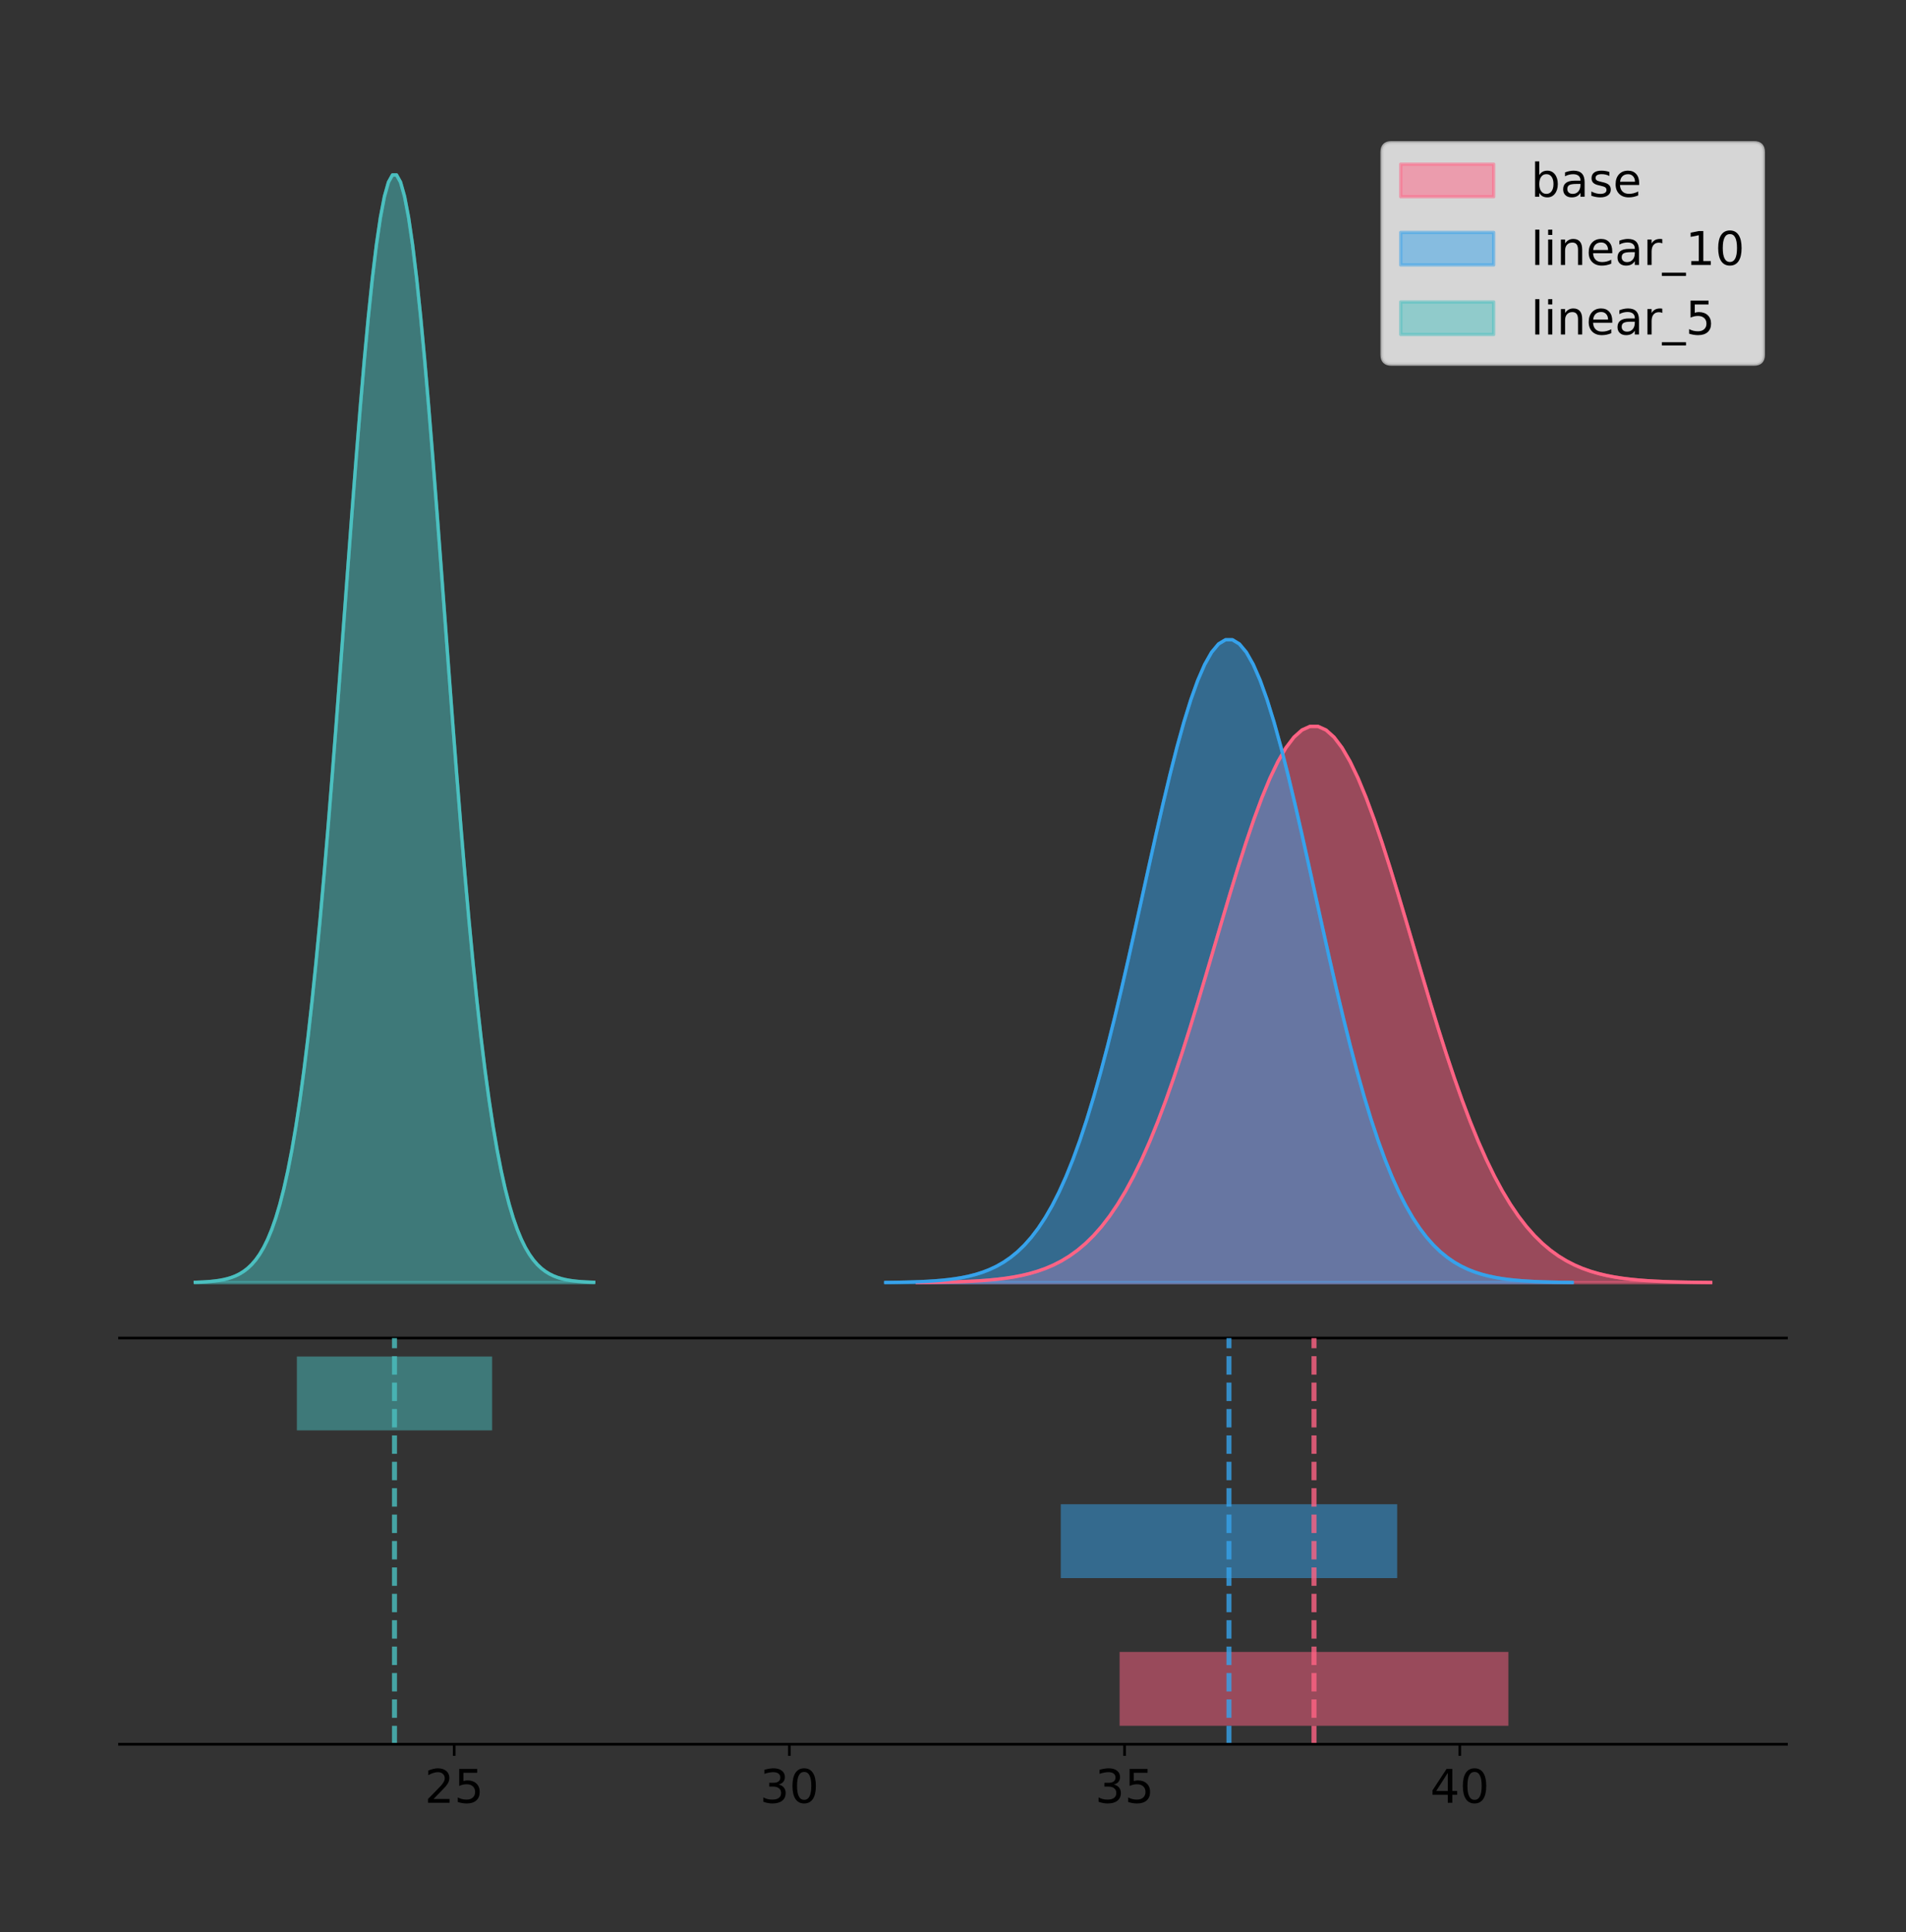 <?xml version="1.0" encoding="utf-8" standalone="no"?>
<!DOCTYPE svg PUBLIC "-//W3C//DTD SVG 1.1//EN"
  "http://www.w3.org/Graphics/SVG/1.1/DTD/svg11.dtd">
<!-- Created with matplotlib (https://matplotlib.org/) -->
<svg height="581.789pt" version="1.1" viewBox="0 0 574.2 581.789" width="574.2pt" xmlns="http://www.w3.org/2000/svg" xmlns:xlink="http://www.w3.org/1999/xlink">
 <rect x="0" y="0" width="574.2" height="581.789" fill="#333333" stroke="none"/>
 <defs>
  <style type="text/css">
*{stroke-linecap:butt;stroke-linejoin:round;}
  </style>
 </defs>
 <g id="figure_1">
  <g id="patch_1">
   <path d="M 0 581.789 
L 574.2 581.789 
L 574.2 0 
L 0 0 
z
" style="fill:none;"/>
  </g>
  <g id="axes_1">
   <g id="patch_2">
    <path d="M 36 402.93 
L 538.2 402.93 
L 538.2 36 
L 36 36 
z
" style="fill:none;"/>
   </g>
   <g id="PolyCollection_1">
    <defs>
     <path d="M 276.341 -195.538 
L 276.341 -195.594 
L 278.756 -195.615 
L 281.17 -195.644 
L 283.585 -195.682 
L 285.999 -195.732 
L 288.414 -195.799 
L 290.828 -195.886 
L 293.242 -195.999 
L 295.657 -196.144 
L 298.071 -196.33 
L 300.486 -196.566 
L 302.9 -196.864 
L 305.315 -197.238 
L 307.729 -197.702 
L 310.144 -198.276 
L 312.558 -198.979 
L 314.973 -199.834 
L 317.387 -200.868 
L 319.801 -202.106 
L 322.216 -203.58 
L 324.63 -205.32 
L 327.045 -207.36 
L 329.459 -209.731 
L 331.874 -212.468 
L 334.288 -215.6 
L 336.703 -219.158 
L 339.117 -223.166 
L 341.532 -227.643 
L 343.946 -232.603 
L 346.361 -238.05 
L 348.775 -243.981 
L 351.189 -250.38 
L 353.604 -257.22 
L 356.018 -264.462 
L 358.433 -272.053 
L 360.847 -279.927 
L 363.262 -288.005 
L 365.676 -296.198 
L 368.091 -304.403 
L 370.505 -312.51 
L 372.92 -320.403 
L 375.334 -327.961 
L 377.749 -335.063 
L 380.163 -341.588 
L 382.577 -347.424 
L 384.992 -352.465 
L 387.406 -356.618 
L 389.821 -359.805 
L 392.235 -361.964 
L 394.65 -363.054 
L 397.064 -363.054 
L 399.479 -361.964 
L 401.893 -359.805 
L 404.308 -356.618 
L 406.722 -352.465 
L 409.137 -347.424 
L 411.551 -341.588 
L 413.965 -335.063 
L 416.38 -327.961 
L 418.794 -320.403 
L 421.209 -312.51 
L 423.623 -304.403 
L 426.038 -296.198 
L 428.452 -288.005 
L 430.867 -279.927 
L 433.281 -272.053 
L 435.696 -264.462 
L 438.11 -257.22 
L 440.524 -250.38 
L 442.939 -243.981 
L 445.353 -238.05 
L 447.768 -232.603 
L 450.182 -227.643 
L 452.597 -223.166 
L 455.011 -219.158 
L 457.426 -215.6 
L 459.84 -212.468 
L 462.255 -209.731 
L 464.669 -207.36 
L 467.084 -205.32 
L 469.498 -203.58 
L 471.912 -202.106 
L 474.327 -200.868 
L 476.741 -199.834 
L 479.156 -198.979 
L 481.57 -198.276 
L 483.985 -197.702 
L 486.399 -197.238 
L 488.814 -196.864 
L 491.228 -196.566 
L 493.643 -196.33 
L 496.057 -196.144 
L 498.472 -195.999 
L 500.886 -195.886 
L 503.3 -195.799 
L 505.715 -195.732 
L 508.129 -195.682 
L 510.544 -195.644 
L 512.958 -195.615 
L 515.373 -195.594 
L 515.373 -195.538 
L 515.373 -195.538 
L 512.958 -195.538 
L 510.544 -195.538 
L 508.129 -195.538 
L 505.715 -195.538 
L 503.3 -195.538 
L 500.886 -195.538 
L 498.472 -195.538 
L 496.057 -195.538 
L 493.643 -195.538 
L 491.228 -195.538 
L 488.814 -195.538 
L 486.399 -195.538 
L 483.985 -195.538 
L 481.57 -195.538 
L 479.156 -195.538 
L 476.741 -195.538 
L 474.327 -195.538 
L 471.912 -195.538 
L 469.498 -195.538 
L 467.084 -195.538 
L 464.669 -195.538 
L 462.255 -195.538 
L 459.84 -195.538 
L 457.426 -195.538 
L 455.011 -195.538 
L 452.597 -195.538 
L 450.182 -195.538 
L 447.768 -195.538 
L 445.353 -195.538 
L 442.939 -195.538 
L 440.524 -195.538 
L 438.11 -195.538 
L 435.696 -195.538 
L 433.281 -195.538 
L 430.867 -195.538 
L 428.452 -195.538 
L 426.038 -195.538 
L 423.623 -195.538 
L 421.209 -195.538 
L 418.794 -195.538 
L 416.38 -195.538 
L 413.965 -195.538 
L 411.551 -195.538 
L 409.137 -195.538 
L 406.722 -195.538 
L 404.308 -195.538 
L 401.893 -195.538 
L 399.479 -195.538 
L 397.064 -195.538 
L 394.65 -195.538 
L 392.235 -195.538 
L 389.821 -195.538 
L 387.406 -195.538 
L 384.992 -195.538 
L 382.577 -195.538 
L 380.163 -195.538 
L 377.749 -195.538 
L 375.334 -195.538 
L 372.92 -195.538 
L 370.505 -195.538 
L 368.091 -195.538 
L 365.676 -195.538 
L 363.262 -195.538 
L 360.847 -195.538 
L 358.433 -195.538 
L 356.018 -195.538 
L 353.604 -195.538 
L 351.189 -195.538 
L 348.775 -195.538 
L 346.361 -195.538 
L 343.946 -195.538 
L 341.532 -195.538 
L 339.117 -195.538 
L 336.703 -195.538 
L 334.288 -195.538 
L 331.874 -195.538 
L 329.459 -195.538 
L 327.045 -195.538 
L 324.63 -195.538 
L 322.216 -195.538 
L 319.801 -195.538 
L 317.387 -195.538 
L 314.973 -195.538 
L 312.558 -195.538 
L 310.144 -195.538 
L 307.729 -195.538 
L 305.315 -195.538 
L 302.9 -195.538 
L 300.486 -195.538 
L 298.071 -195.538 
L 295.657 -195.538 
L 293.242 -195.538 
L 290.828 -195.538 
L 288.414 -195.538 
L 285.999 -195.538 
L 283.585 -195.538 
L 281.17 -195.538 
L 278.756 -195.538 
L 276.341 -195.538 
z
" id="m54c2148aa8" style="stroke:#ff6384;stroke-opacity:0.5;"/>
    </defs>
    <g clip-path="url(#p3c0459c379)">
     <use style="fill:#ff6384;fill-opacity:0.5;stroke:#ff6384;stroke-opacity:0.5;" x="0" xlink:href="#m54c2148aa8" y="581.789"/>
    </g>
   </g>
   <g id="PolyCollection_2">
    <defs>
     <path d="M 266.824 -195.538 
L 266.824 -195.603 
L 268.913 -195.628 
L 271.003 -195.66 
L 273.092 -195.704 
L 275.181 -195.763 
L 277.27 -195.84 
L 279.359 -195.94 
L 281.448 -196.07 
L 283.537 -196.238 
L 285.627 -196.453 
L 287.716 -196.726 
L 289.805 -197.071 
L 291.894 -197.503 
L 293.983 -198.039 
L 296.072 -198.702 
L 298.161 -199.515 
L 300.25 -200.503 
L 302.34 -201.698 
L 304.429 -203.129 
L 306.518 -204.832 
L 308.607 -206.843 
L 310.696 -209.2 
L 312.785 -211.941 
L 314.874 -215.104 
L 316.964 -218.725 
L 319.053 -222.836 
L 321.142 -227.468 
L 323.231 -232.642 
L 325.32 -238.374 
L 327.409 -244.67 
L 329.498 -251.525 
L 331.588 -258.92 
L 333.677 -266.826 
L 335.766 -275.195 
L 337.855 -283.968 
L 339.944 -293.068 
L 342.033 -302.405 
L 344.122 -311.873 
L 346.211 -321.355 
L 348.301 -330.725 
L 350.39 -339.847 
L 352.479 -348.582 
L 354.568 -356.79 
L 356.657 -364.332 
L 358.746 -371.076 
L 360.835 -376.902 
L 362.925 -381.702 
L 365.014 -385.385 
L 367.103 -387.88 
L 369.192 -389.14 
L 371.281 -389.14 
L 373.37 -387.88 
L 375.459 -385.385 
L 377.548 -381.702 
L 379.638 -376.902 
L 381.727 -371.076 
L 383.816 -364.332 
L 385.905 -356.79 
L 387.994 -348.582 
L 390.083 -339.847 
L 392.172 -330.725 
L 394.262 -321.355 
L 396.351 -311.873 
L 398.44 -302.405 
L 400.529 -293.068 
L 402.618 -283.968 
L 404.707 -275.195 
L 406.796 -266.826 
L 408.886 -258.92 
L 410.975 -251.525 
L 413.064 -244.67 
L 415.153 -238.374 
L 417.242 -232.642 
L 419.331 -227.468 
L 421.42 -222.836 
L 423.509 -218.725 
L 425.599 -215.104 
L 427.688 -211.941 
L 429.777 -209.2 
L 431.866 -206.843 
L 433.955 -204.832 
L 436.044 -203.129 
L 438.133 -201.698 
L 440.223 -200.503 
L 442.312 -199.515 
L 444.401 -198.702 
L 446.49 -198.039 
L 448.579 -197.503 
L 450.668 -197.071 
L 452.757 -196.726 
L 454.847 -196.453 
L 456.936 -196.238 
L 459.025 -196.07 
L 461.114 -195.94 
L 463.203 -195.84 
L 465.292 -195.763 
L 467.381 -195.704 
L 469.47 -195.66 
L 471.56 -195.628 
L 473.649 -195.603 
L 473.649 -195.538 
L 473.649 -195.538 
L 471.56 -195.538 
L 469.47 -195.538 
L 467.381 -195.538 
L 465.292 -195.538 
L 463.203 -195.538 
L 461.114 -195.538 
L 459.025 -195.538 
L 456.936 -195.538 
L 454.847 -195.538 
L 452.757 -195.538 
L 450.668 -195.538 
L 448.579 -195.538 
L 446.49 -195.538 
L 444.401 -195.538 
L 442.312 -195.538 
L 440.223 -195.538 
L 438.133 -195.538 
L 436.044 -195.538 
L 433.955 -195.538 
L 431.866 -195.538 
L 429.777 -195.538 
L 427.688 -195.538 
L 425.599 -195.538 
L 423.509 -195.538 
L 421.42 -195.538 
L 419.331 -195.538 
L 417.242 -195.538 
L 415.153 -195.538 
L 413.064 -195.538 
L 410.975 -195.538 
L 408.886 -195.538 
L 406.796 -195.538 
L 404.707 -195.538 
L 402.618 -195.538 
L 400.529 -195.538 
L 398.44 -195.538 
L 396.351 -195.538 
L 394.262 -195.538 
L 392.172 -195.538 
L 390.083 -195.538 
L 387.994 -195.538 
L 385.905 -195.538 
L 383.816 -195.538 
L 381.727 -195.538 
L 379.638 -195.538 
L 377.548 -195.538 
L 375.459 -195.538 
L 373.37 -195.538 
L 371.281 -195.538 
L 369.192 -195.538 
L 367.103 -195.538 
L 365.014 -195.538 
L 362.925 -195.538 
L 360.835 -195.538 
L 358.746 -195.538 
L 356.657 -195.538 
L 354.568 -195.538 
L 352.479 -195.538 
L 350.39 -195.538 
L 348.301 -195.538 
L 346.211 -195.538 
L 344.122 -195.538 
L 342.033 -195.538 
L 339.944 -195.538 
L 337.855 -195.538 
L 335.766 -195.538 
L 333.677 -195.538 
L 331.588 -195.538 
L 329.498 -195.538 
L 327.409 -195.538 
L 325.32 -195.538 
L 323.231 -195.538 
L 321.142 -195.538 
L 319.053 -195.538 
L 316.964 -195.538 
L 314.874 -195.538 
L 312.785 -195.538 
L 310.696 -195.538 
L 308.607 -195.538 
L 306.518 -195.538 
L 304.429 -195.538 
L 302.34 -195.538 
L 300.25 -195.538 
L 298.161 -195.538 
L 296.072 -195.538 
L 293.983 -195.538 
L 291.894 -195.538 
L 289.805 -195.538 
L 287.716 -195.538 
L 285.627 -195.538 
L 283.537 -195.538 
L 281.448 -195.538 
L 279.359 -195.538 
L 277.27 -195.538 
L 275.181 -195.538 
L 273.092 -195.538 
L 271.003 -195.538 
L 268.913 -195.538 
L 266.824 -195.538 
z
" id="mbc440173c8" style="stroke:#36a2eb;stroke-opacity:0.5;"/>
    </defs>
    <g clip-path="url(#p3c0459c379)">
     <use style="fill:#36a2eb;fill-opacity:0.5;stroke:#36a2eb;stroke-opacity:0.5;" x="0" xlink:href="#mbc440173c8" y="581.789"/>
    </g>
   </g>
   <g id="PolyCollection_3">
    <defs>
     <path d="M 58.827 -195.538 
L 58.827 -195.65 
L 60.04 -195.692 
L 61.252 -195.749 
L 62.465 -195.825 
L 63.677 -195.925 
L 64.89 -196.058 
L 66.102 -196.23 
L 67.315 -196.455 
L 68.527 -196.744 
L 69.74 -197.115 
L 70.952 -197.585 
L 72.165 -198.179 
L 73.377 -198.923 
L 74.59 -199.848 
L 75.802 -200.99 
L 77.015 -202.39 
L 78.227 -204.093 
L 79.44 -206.151 
L 80.653 -208.617 
L 81.865 -211.552 
L 83.078 -215.017 
L 84.29 -219.078 
L 85.503 -223.801 
L 86.715 -229.25 
L 87.928 -235.488 
L 89.14 -242.572 
L 90.353 -250.552 
L 91.565 -259.468 
L 92.778 -269.344 
L 93.99 -280.192 
L 95.203 -292.002 
L 96.415 -304.744 
L 97.628 -318.365 
L 98.84 -332.786 
L 100.053 -347.901 
L 101.265 -363.58 
L 102.478 -379.667 
L 103.69 -395.98 
L 104.903 -412.318 
L 106.115 -428.462 
L 107.328 -444.18 
L 108.54 -459.23 
L 109.753 -473.372 
L 110.965 -486.366 
L 112.178 -497.987 
L 113.39 -508.025 
L 114.603 -516.294 
L 115.815 -522.64 
L 117.028 -526.94 
L 118.24 -529.111 
L 119.453 -529.111 
L 120.665 -526.94 
L 121.878 -522.64 
L 123.09 -516.294 
L 124.303 -508.025 
L 125.515 -497.987 
L 126.728 -486.366 
L 127.941 -473.372 
L 129.153 -459.23 
L 130.366 -444.18 
L 131.578 -428.462 
L 132.791 -412.318 
L 134.003 -395.98 
L 135.216 -379.667 
L 136.428 -363.58 
L 137.641 -347.901 
L 138.853 -332.786 
L 140.066 -318.365 
L 141.278 -304.744 
L 142.491 -292.002 
L 143.703 -280.192 
L 144.916 -269.344 
L 146.128 -259.468 
L 147.341 -250.552 
L 148.553 -242.572 
L 149.766 -235.488 
L 150.978 -229.25 
L 152.191 -223.801 
L 153.403 -219.078 
L 154.616 -215.017 
L 155.828 -211.552 
L 157.041 -208.617 
L 158.253 -206.151 
L 159.466 -204.093 
L 160.678 -202.39 
L 161.891 -200.99 
L 163.103 -199.848 
L 164.316 -198.923 
L 165.528 -198.179 
L 166.741 -197.585 
L 167.953 -197.115 
L 169.166 -196.744 
L 170.378 -196.455 
L 171.591 -196.23 
L 172.804 -196.058 
L 174.016 -195.925 
L 175.229 -195.825 
L 176.441 -195.749 
L 177.654 -195.692 
L 178.866 -195.65 
L 178.866 -195.538 
L 178.866 -195.538 
L 177.654 -195.538 
L 176.441 -195.538 
L 175.229 -195.538 
L 174.016 -195.538 
L 172.804 -195.538 
L 171.591 -195.538 
L 170.378 -195.538 
L 169.166 -195.538 
L 167.953 -195.538 
L 166.741 -195.538 
L 165.528 -195.538 
L 164.316 -195.538 
L 163.103 -195.538 
L 161.891 -195.538 
L 160.678 -195.538 
L 159.466 -195.538 
L 158.253 -195.538 
L 157.041 -195.538 
L 155.828 -195.538 
L 154.616 -195.538 
L 153.403 -195.538 
L 152.191 -195.538 
L 150.978 -195.538 
L 149.766 -195.538 
L 148.553 -195.538 
L 147.341 -195.538 
L 146.128 -195.538 
L 144.916 -195.538 
L 143.703 -195.538 
L 142.491 -195.538 
L 141.278 -195.538 
L 140.066 -195.538 
L 138.853 -195.538 
L 137.641 -195.538 
L 136.428 -195.538 
L 135.216 -195.538 
L 134.003 -195.538 
L 132.791 -195.538 
L 131.578 -195.538 
L 130.366 -195.538 
L 129.153 -195.538 
L 127.941 -195.538 
L 126.728 -195.538 
L 125.515 -195.538 
L 124.303 -195.538 
L 123.09 -195.538 
L 121.878 -195.538 
L 120.665 -195.538 
L 119.453 -195.538 
L 118.24 -195.538 
L 117.028 -195.538 
L 115.815 -195.538 
L 114.603 -195.538 
L 113.39 -195.538 
L 112.178 -195.538 
L 110.965 -195.538 
L 109.753 -195.538 
L 108.54 -195.538 
L 107.328 -195.538 
L 106.115 -195.538 
L 104.903 -195.538 
L 103.69 -195.538 
L 102.478 -195.538 
L 101.265 -195.538 
L 100.053 -195.538 
L 98.84 -195.538 
L 97.628 -195.538 
L 96.415 -195.538 
L 95.203 -195.538 
L 93.99 -195.538 
L 92.778 -195.538 
L 91.565 -195.538 
L 90.353 -195.538 
L 89.14 -195.538 
L 87.928 -195.538 
L 86.715 -195.538 
L 85.503 -195.538 
L 84.29 -195.538 
L 83.078 -195.538 
L 81.865 -195.538 
L 80.653 -195.538 
L 79.44 -195.538 
L 78.227 -195.538 
L 77.015 -195.538 
L 75.802 -195.538 
L 74.59 -195.538 
L 73.377 -195.538 
L 72.165 -195.538 
L 70.952 -195.538 
L 69.74 -195.538 
L 68.527 -195.538 
L 67.315 -195.538 
L 66.102 -195.538 
L 64.89 -195.538 
L 63.677 -195.538 
L 62.465 -195.538 
L 61.252 -195.538 
L 60.04 -195.538 
L 58.827 -195.538 
z
" id="m70d37c5f3f" style="stroke:#4bc0c0;stroke-opacity:0.5;"/>
    </defs>
    <g clip-path="url(#p3c0459c379)">
     <use style="fill:#4bc0c0;fill-opacity:0.5;stroke:#4bc0c0;stroke-opacity:0.5;" x="0" xlink:href="#m70d37c5f3f" y="581.789"/>
    </g>
   </g>
   <g id="line2d_1">
    <path clip-path="url(#p3c0459c379)" d="M 276.341 386.195 
L 278.756 386.174 
L 281.17 386.145 
L 283.585 386.107 
L 285.999 386.057 
L 288.414 385.99 
L 290.828 385.904 
L 293.242 385.791 
L 295.657 385.646 
L 298.071 385.46 
L 300.486 385.223 
L 302.9 384.925 
L 305.315 384.552 
L 307.729 384.087 
L 310.144 383.513 
L 312.558 382.81 
L 314.973 381.955 
L 317.387 380.922 
L 319.801 379.683 
L 322.216 378.21 
L 324.63 376.469 
L 327.045 374.43 
L 329.459 372.058 
L 331.874 369.322 
L 334.288 366.189 
L 336.703 362.631 
L 339.117 358.624 
L 341.532 354.147 
L 343.946 349.187 
L 346.361 343.739 
L 348.775 337.808 
L 351.189 331.409 
L 353.604 324.569 
L 356.018 317.327 
L 358.433 309.736 
L 360.847 301.862 
L 363.262 293.784 
L 365.676 285.592 
L 368.091 277.387 
L 370.505 269.279 
L 372.92 261.386 
L 375.334 253.828 
L 377.749 246.727 
L 380.163 240.201 
L 382.577 234.365 
L 384.992 229.324 
L 387.406 225.171 
L 389.821 221.985 
L 392.235 219.825 
L 394.65 218.735 
L 397.064 218.735 
L 399.479 219.825 
L 401.893 221.985 
L 404.308 225.171 
L 406.722 229.324 
L 409.137 234.365 
L 411.551 240.201 
L 413.965 246.727 
L 416.38 253.828 
L 418.794 261.386 
L 421.209 269.279 
L 423.623 277.387 
L 426.038 285.592 
L 428.452 293.784 
L 430.867 301.862 
L 433.281 309.736 
L 435.696 317.327 
L 438.11 324.569 
L 440.524 331.409 
L 442.939 337.808 
L 445.353 343.739 
L 447.768 349.187 
L 450.182 354.147 
L 452.597 358.624 
L 455.011 362.631 
L 457.426 366.189 
L 459.84 369.322 
L 462.255 372.058 
L 464.669 374.43 
L 467.084 376.469 
L 469.498 378.21 
L 471.912 379.683 
L 474.327 380.922 
L 476.741 381.955 
L 479.156 382.81 
L 481.57 383.513 
L 483.985 384.087 
L 486.399 384.552 
L 488.814 384.925 
L 491.228 385.223 
L 493.643 385.46 
L 496.057 385.646 
L 498.472 385.791 
L 500.886 385.904 
L 503.3 385.99 
L 505.715 386.057 
L 508.129 386.107 
L 510.544 386.145 
L 512.958 386.174 
L 515.373 386.195 
" style="fill:none;stroke:#ff6384;stroke-linecap:square;"/>
   </g>
   <g id="line2d_2">
    <path clip-path="url(#p3c0459c379)" d="M 266.824 386.186 
L 268.913 386.162 
L 271.003 386.129 
L 273.092 386.085 
L 275.181 386.027 
L 277.27 385.95 
L 279.359 385.849 
L 281.448 385.719 
L 283.537 385.551 
L 285.627 385.336 
L 287.716 385.063 
L 289.805 384.719 
L 291.894 384.287 
L 293.983 383.75 
L 296.072 383.087 
L 298.161 382.275 
L 300.25 381.286 
L 302.34 380.092 
L 304.429 378.66 
L 306.518 376.957 
L 308.607 374.946 
L 310.696 372.589 
L 312.785 369.848 
L 314.874 366.685 
L 316.964 363.065 
L 319.053 358.953 
L 321.142 354.322 
L 323.231 349.147 
L 325.32 343.415 
L 327.409 337.119 
L 329.498 330.265 
L 331.588 322.869 
L 333.677 314.964 
L 335.766 306.594 
L 337.855 297.821 
L 339.944 288.721 
L 342.033 279.385 
L 344.122 269.917 
L 346.211 260.434 
L 348.301 251.064 
L 350.39 241.942 
L 352.479 233.207 
L 354.568 225 
L 356.657 217.458 
L 358.746 210.713 
L 360.835 204.887 
L 362.925 200.088 
L 365.014 196.405 
L 367.103 193.909 
L 369.192 192.649 
L 371.281 192.649 
L 373.37 193.909 
L 375.459 196.405 
L 377.548 200.088 
L 379.638 204.887 
L 381.727 210.713 
L 383.816 217.458 
L 385.905 225 
L 387.994 233.207 
L 390.083 241.942 
L 392.172 251.064 
L 394.262 260.434 
L 396.351 269.917 
L 398.44 279.385 
L 400.529 288.721 
L 402.618 297.821 
L 404.707 306.594 
L 406.796 314.964 
L 408.886 322.869 
L 410.975 330.265 
L 413.064 337.119 
L 415.153 343.415 
L 417.242 349.147 
L 419.331 354.322 
L 421.42 358.953 
L 423.509 363.065 
L 425.599 366.685 
L 427.688 369.848 
L 429.777 372.589 
L 431.866 374.946 
L 433.955 376.957 
L 436.044 378.66 
L 438.133 380.092 
L 440.223 381.286 
L 442.312 382.275 
L 444.401 383.087 
L 446.49 383.75 
L 448.579 384.287 
L 450.668 384.719 
L 452.757 385.063 
L 454.847 385.336 
L 456.936 385.551 
L 459.025 385.719 
L 461.114 385.849 
L 463.203 385.95 
L 465.292 386.027 
L 467.381 386.085 
L 469.47 386.129 
L 471.56 386.162 
L 473.649 386.186 
" style="fill:none;stroke:#36a2eb;stroke-linecap:square;"/>
   </g>
   <g id="line2d_3">
    <path clip-path="url(#p3c0459c379)" d="M 58.827 386.139 
L 60.04 386.097 
L 61.252 386.04 
L 62.465 385.965 
L 63.677 385.864 
L 64.89 385.732 
L 66.102 385.559 
L 67.315 385.334 
L 68.527 385.045 
L 69.74 384.675 
L 70.952 384.204 
L 72.165 383.61 
L 73.377 382.867 
L 74.59 381.941 
L 75.802 380.799 
L 77.015 379.399 
L 78.227 377.696 
L 79.44 375.639 
L 80.653 373.172 
L 81.865 370.238 
L 83.078 366.772 
L 84.29 362.711 
L 85.503 357.989 
L 86.715 352.539 
L 87.928 346.301 
L 89.14 339.217 
L 90.353 331.237 
L 91.565 322.322 
L 92.778 312.445 
L 93.99 301.597 
L 95.203 289.787 
L 96.415 277.045 
L 97.628 263.424 
L 98.84 249.004 
L 100.053 233.888 
L 101.265 218.209 
L 102.478 202.123 
L 103.69 185.809 
L 104.903 169.471 
L 106.115 153.327 
L 107.328 137.61 
L 108.54 122.559 
L 109.753 108.418 
L 110.965 95.423 
L 112.178 83.803 
L 113.39 73.765 
L 114.603 65.495 
L 115.815 59.15 
L 117.028 54.85 
L 118.24 52.679 
L 119.453 52.679 
L 120.665 54.85 
L 121.878 59.15 
L 123.09 65.495 
L 124.303 73.765 
L 125.515 83.803 
L 126.728 95.423 
L 127.941 108.418 
L 129.153 122.559 
L 130.366 137.61 
L 131.578 153.327 
L 132.791 169.471 
L 134.003 185.809 
L 135.216 202.123 
L 136.428 218.209 
L 137.641 233.888 
L 138.853 249.004 
L 140.066 263.424 
L 141.278 277.045 
L 142.491 289.787 
L 143.703 301.597 
L 144.916 312.445 
L 146.128 322.322 
L 147.341 331.237 
L 148.553 339.217 
L 149.766 346.301 
L 150.978 352.539 
L 152.191 357.989 
L 153.403 362.711 
L 154.616 366.772 
L 155.828 370.238 
L 157.041 373.172 
L 158.253 375.639 
L 159.466 377.696 
L 160.678 379.399 
L 161.891 380.799 
L 163.103 381.941 
L 164.316 382.867 
L 165.528 383.61 
L 166.741 384.204 
L 167.953 384.675 
L 169.166 385.045 
L 170.378 385.334 
L 171.591 385.559 
L 172.804 385.732 
L 174.016 385.864 
L 175.229 385.965 
L 176.441 386.04 
L 177.654 386.097 
L 178.866 386.139 
" style="fill:none;stroke:#4bc0c0;stroke-linecap:square;"/>
   </g>
   <g id="patch_3">
    <path d="M 36 402.93 
L 538.2 402.93 
" style="fill:none;stroke:#000000;stroke-linecap:square;stroke-linejoin:miter;stroke-width:0.8;"/>
   </g>
   <g id="legend_1">
    <g id="patch_4">
     <path d="M 419.185 109.627 
L 528.4 109.627 
Q 531.2 109.627 531.2 106.827 
L 531.2 45.8 
Q 531.2 43 528.4 43 
L 419.185 43 
Q 416.385 43 416.385 45.8 
L 416.385 106.827 
Q 416.385 109.627 419.185 109.627 
z
" style="fill:#ffffff;opacity:0.8;stroke:#cccccc;stroke-linejoin:miter;"/>
    </g>
    <g id="patch_5">
     <path d="M 421.985 59.238 
L 449.985 59.238 
L 449.985 49.438 
L 421.985 49.438 
z
" style="fill:#ff6384;opacity:0.5;stroke:#ff6384;stroke-linejoin:miter;"/>
    </g>
    <g id="text_1">
     <!-- base -->
     <defs>
      <path d="M 48.688 27.297 
Q 48.688 37.203 44.609 42.844 
Q 40.531 48.484 33.406 48.484 
Q 26.266 48.484 22.188 42.844 
Q 18.109 37.203 18.109 27.297 
Q 18.109 17.391 22.188 11.75 
Q 26.266 6.109 33.406 6.109 
Q 40.531 6.109 44.609 11.75 
Q 48.688 17.391 48.688 27.297 
z
M 18.109 46.391 
Q 20.953 51.266 25.266 53.625 
Q 29.594 56 35.594 56 
Q 45.562 56 51.781 48.094 
Q 58.016 40.188 58.016 27.297 
Q 58.016 14.406 51.781 6.484 
Q 45.562 -1.422 35.594 -1.422 
Q 29.594 -1.422 25.266 0.953 
Q 20.953 3.328 18.109 8.203 
L 18.109 0 
L 9.078 0 
L 9.078 75.984 
L 18.109 75.984 
z
" id="DejaVuSans-98"/>
      <path d="M 34.281 27.484 
Q 23.391 27.484 19.188 25 
Q 14.984 22.516 14.984 16.5 
Q 14.984 11.719 18.141 8.906 
Q 21.297 6.109 26.703 6.109 
Q 34.188 6.109 38.703 11.406 
Q 43.219 16.703 43.219 25.484 
L 43.219 27.484 
z
M 52.203 31.203 
L 52.203 0 
L 43.219 0 
L 43.219 8.297 
Q 40.141 3.328 35.547 0.953 
Q 30.953 -1.422 24.312 -1.422 
Q 15.922 -1.422 10.953 3.297 
Q 6 8.016 6 15.922 
Q 6 25.141 12.172 29.828 
Q 18.359 34.516 30.609 34.516 
L 43.219 34.516 
L 43.219 35.406 
Q 43.219 41.609 39.141 45 
Q 35.062 48.391 27.688 48.391 
Q 23 48.391 18.547 47.266 
Q 14.109 46.141 10.016 43.891 
L 10.016 52.203 
Q 14.938 54.109 19.578 55.047 
Q 24.219 56 28.609 56 
Q 40.484 56 46.344 49.844 
Q 52.203 43.703 52.203 31.203 
z
" id="DejaVuSans-97"/>
      <path d="M 44.281 53.078 
L 44.281 44.578 
Q 40.484 46.531 36.375 47.5 
Q 32.281 48.484 27.875 48.484 
Q 21.188 48.484 17.844 46.438 
Q 14.5 44.391 14.5 40.281 
Q 14.5 37.156 16.891 35.375 
Q 19.281 33.594 26.516 31.984 
L 29.594 31.297 
Q 39.156 29.25 43.188 25.516 
Q 47.219 21.781 47.219 15.094 
Q 47.219 7.469 41.188 3.016 
Q 35.156 -1.422 24.609 -1.422 
Q 20.219 -1.422 15.453 -0.562 
Q 10.688 0.297 5.422 2 
L 5.422 11.281 
Q 10.406 8.688 15.234 7.391 
Q 20.062 6.109 24.812 6.109 
Q 31.156 6.109 34.562 8.281 
Q 37.984 10.453 37.984 14.406 
Q 37.984 18.062 35.516 20.016 
Q 33.062 21.969 24.703 23.781 
L 21.578 24.516 
Q 13.234 26.266 9.516 29.906 
Q 5.812 33.547 5.812 39.891 
Q 5.812 47.609 11.281 51.797 
Q 16.75 56 26.812 56 
Q 31.781 56 36.172 55.266 
Q 40.578 54.547 44.281 53.078 
z
" id="DejaVuSans-115"/>
      <path d="M 56.203 29.594 
L 56.203 25.203 
L 14.891 25.203 
Q 15.484 15.922 20.484 11.062 
Q 25.484 6.203 34.422 6.203 
Q 39.594 6.203 44.453 7.469 
Q 49.312 8.734 54.109 11.281 
L 54.109 2.781 
Q 49.266 0.734 44.188 -0.344 
Q 39.109 -1.422 33.891 -1.422 
Q 20.797 -1.422 13.156 6.188 
Q 5.516 13.812 5.516 26.812 
Q 5.516 40.234 12.766 48.109 
Q 20.016 56 32.328 56 
Q 43.359 56 49.781 48.891 
Q 56.203 41.797 56.203 29.594 
z
M 47.219 32.234 
Q 47.125 39.594 43.094 43.984 
Q 39.062 48.391 32.422 48.391 
Q 24.906 48.391 20.391 44.141 
Q 15.875 39.891 15.188 32.172 
z
" id="DejaVuSans-101"/>
     </defs>
     <g transform="translate(461.185 59.238)scale(0.14 -0.14)">
      <use xlink:href="#DejaVuSans-98"/>
      <use x="63.477" xlink:href="#DejaVuSans-97"/>
      <use x="124.756" xlink:href="#DejaVuSans-115"/>
      <use x="176.855" xlink:href="#DejaVuSans-101"/>
     </g>
    </g>
    <g id="patch_6">
     <path d="M 421.985 79.787 
L 449.985 79.787 
L 449.985 69.987 
L 421.985 69.987 
z
" style="fill:#36a2eb;opacity:0.5;stroke:#36a2eb;stroke-linejoin:miter;"/>
    </g>
    <g id="text_2">
     <!-- linear_10 -->
     <defs>
      <path d="M 9.422 75.984 
L 18.406 75.984 
L 18.406 0 
L 9.422 0 
z
" id="DejaVuSans-108"/>
      <path d="M 9.422 54.688 
L 18.406 54.688 
L 18.406 0 
L 9.422 0 
z
M 9.422 75.984 
L 18.406 75.984 
L 18.406 64.594 
L 9.422 64.594 
z
" id="DejaVuSans-105"/>
      <path d="M 54.891 33.016 
L 54.891 0 
L 45.906 0 
L 45.906 32.719 
Q 45.906 40.484 42.875 44.328 
Q 39.844 48.188 33.797 48.188 
Q 26.516 48.188 22.312 43.547 
Q 18.109 38.922 18.109 30.906 
L 18.109 0 
L 9.078 0 
L 9.078 54.688 
L 18.109 54.688 
L 18.109 46.188 
Q 21.344 51.125 25.703 53.562 
Q 30.078 56 35.797 56 
Q 45.219 56 50.047 50.172 
Q 54.891 44.344 54.891 33.016 
z
" id="DejaVuSans-110"/>
      <path d="M 41.109 46.297 
Q 39.594 47.172 37.812 47.578 
Q 36.031 48 33.891 48 
Q 26.266 48 22.188 43.047 
Q 18.109 38.094 18.109 28.812 
L 18.109 0 
L 9.078 0 
L 9.078 54.688 
L 18.109 54.688 
L 18.109 46.188 
Q 20.953 51.172 25.484 53.578 
Q 30.031 56 36.531 56 
Q 37.453 56 38.578 55.875 
Q 39.703 55.766 41.062 55.516 
z
" id="DejaVuSans-114"/>
      <path d="M 50.984 -16.609 
L 50.984 -23.578 
L -0.984 -23.578 
L -0.984 -16.609 
z
" id="DejaVuSans-95"/>
      <path d="M 12.406 8.297 
L 28.516 8.297 
L 28.516 63.922 
L 10.984 60.406 
L 10.984 69.391 
L 28.422 72.906 
L 38.281 72.906 
L 38.281 8.297 
L 54.391 8.297 
L 54.391 0 
L 12.406 0 
z
" id="DejaVuSans-49"/>
      <path d="M 31.781 66.406 
Q 24.172 66.406 20.328 58.906 
Q 16.5 51.422 16.5 36.375 
Q 16.5 21.391 20.328 13.891 
Q 24.172 6.391 31.781 6.391 
Q 39.453 6.391 43.281 13.891 
Q 47.125 21.391 47.125 36.375 
Q 47.125 51.422 43.281 58.906 
Q 39.453 66.406 31.781 66.406 
z
M 31.781 74.219 
Q 44.047 74.219 50.516 64.516 
Q 56.984 54.828 56.984 36.375 
Q 56.984 17.969 50.516 8.266 
Q 44.047 -1.422 31.781 -1.422 
Q 19.531 -1.422 13.062 8.266 
Q 6.594 17.969 6.594 36.375 
Q 6.594 54.828 13.062 64.516 
Q 19.531 74.219 31.781 74.219 
z
" id="DejaVuSans-48"/>
     </defs>
     <g transform="translate(461.185 79.787)scale(0.14 -0.14)">
      <use xlink:href="#DejaVuSans-108"/>
      <use x="27.783" xlink:href="#DejaVuSans-105"/>
      <use x="55.566" xlink:href="#DejaVuSans-110"/>
      <use x="118.945" xlink:href="#DejaVuSans-101"/>
      <use x="180.469" xlink:href="#DejaVuSans-97"/>
      <use x="241.748" xlink:href="#DejaVuSans-114"/>
      <use x="282.861" xlink:href="#DejaVuSans-95"/>
      <use x="332.861" xlink:href="#DejaVuSans-49"/>
      <use x="396.484" xlink:href="#DejaVuSans-48"/>
     </g>
    </g>
    <g id="patch_7">
     <path d="M 421.985 100.726 
L 449.985 100.726 
L 449.985 90.926 
L 421.985 90.926 
z
" style="fill:#4bc0c0;opacity:0.5;stroke:#4bc0c0;stroke-linejoin:miter;"/>
    </g>
    <g id="text_3">
     <!-- linear_5 -->
     <defs>
      <path d="M 10.797 72.906 
L 49.516 72.906 
L 49.516 64.594 
L 19.828 64.594 
L 19.828 46.734 
Q 21.969 47.469 24.109 47.828 
Q 26.266 48.188 28.422 48.188 
Q 40.625 48.188 47.75 41.5 
Q 54.891 34.812 54.891 23.391 
Q 54.891 11.625 47.562 5.094 
Q 40.234 -1.422 26.906 -1.422 
Q 22.312 -1.422 17.547 -0.641 
Q 12.797 0.141 7.719 1.703 
L 7.719 11.625 
Q 12.109 9.234 16.797 8.062 
Q 21.484 6.891 26.703 6.891 
Q 35.156 6.891 40.078 11.328 
Q 45.016 15.766 45.016 23.391 
Q 45.016 31 40.078 35.438 
Q 35.156 39.891 26.703 39.891 
Q 22.75 39.891 18.812 39.016 
Q 14.891 38.141 10.797 36.281 
z
" id="DejaVuSans-53"/>
     </defs>
     <g transform="translate(461.185 100.726)scale(0.14 -0.14)">
      <use xlink:href="#DejaVuSans-108"/>
      <use x="27.783" xlink:href="#DejaVuSans-105"/>
      <use x="55.566" xlink:href="#DejaVuSans-110"/>
      <use x="118.945" xlink:href="#DejaVuSans-101"/>
      <use x="180.469" xlink:href="#DejaVuSans-97"/>
      <use x="241.748" xlink:href="#DejaVuSans-114"/>
      <use x="282.861" xlink:href="#DejaVuSans-95"/>
      <use x="332.861" xlink:href="#DejaVuSans-53"/>
     </g>
    </g>
   </g>
  </g>
  <g id="axes_2">
   <g id="patch_8">
    <path d="M 36 525.24 
L 538.2 525.24 
L 538.2 402.93 
L 36 402.93 
z
" style="fill:none;"/>
   </g>
   <g id="patch_9">
    <path clip-path="url(#p27a6deffc1)" d="M 337.294 519.68 
L 454.42 519.68 
L 454.42 497.442 
L 337.294 497.442 
z
" style="fill:#ff6384;opacity:0.5;"/>
   </g>
   <g id="patch_10">
    <path clip-path="url(#p27a6deffc1)" d="M 319.565 475.204 
L 420.909 475.204 
L 420.909 452.966 
L 319.565 452.966 
z
" style="fill:#36a2eb;opacity:0.5;"/>
   </g>
   <g id="patch_11">
    <path clip-path="url(#p27a6deffc1)" d="M 89.437 430.728 
L 148.256 430.728 
L 148.256 408.49 
L 89.437 408.49 
z
" style="fill:#4bc0c0;opacity:0.5;"/>
   </g>
   <g id="matplotlib.axis_1">
    <g id="xtick_1">
     <g id="line2d_4">
      <defs>
       <path d="M 0 0 
L 0 3.5 
" id="m8d298f5cda" style="stroke:#000000;stroke-width:0.8;"/>
      </defs>
      <g>
       <use style="stroke:#000000;stroke-width:0.8;" x="136.831" xlink:href="#m8d298f5cda" y="525.24"/>
      </g>
     </g>
     <g id="text_4">
      <!-- 25 -->
      <defs>
       <path d="M 19.188 8.297 
L 53.609 8.297 
L 53.609 0 
L 7.328 0 
L 7.328 8.297 
Q 12.938 14.109 22.625 23.891 
Q 32.328 33.688 34.812 36.531 
Q 39.547 41.844 41.422 45.531 
Q 43.312 49.219 43.312 52.781 
Q 43.312 58.594 39.234 62.25 
Q 35.156 65.922 28.609 65.922 
Q 23.969 65.922 18.812 64.312 
Q 13.672 62.703 7.812 59.422 
L 7.812 69.391 
Q 13.766 71.781 18.938 73 
Q 24.125 74.219 28.422 74.219 
Q 39.75 74.219 46.484 68.547 
Q 53.219 62.891 53.219 53.422 
Q 53.219 48.922 51.531 44.891 
Q 49.859 40.875 45.406 35.406 
Q 44.188 33.984 37.641 27.219 
Q 31.109 20.453 19.188 8.297 
z
" id="DejaVuSans-50"/>
      </defs>
      <g transform="translate(127.924 542.878)scale(0.14 -0.14)">
       <use xlink:href="#DejaVuSans-50"/>
       <use x="63.623" xlink:href="#DejaVuSans-53"/>
      </g>
     </g>
    </g>
    <g id="xtick_2">
     <g id="line2d_5">
      <g>
       <use style="stroke:#000000;stroke-width:0.8;" x="237.81" xlink:href="#m8d298f5cda" y="525.24"/>
      </g>
     </g>
     <g id="text_5">
      <!-- 30 -->
      <defs>
       <path d="M 40.578 39.312 
Q 47.656 37.797 51.625 33 
Q 55.609 28.219 55.609 21.188 
Q 55.609 10.406 48.188 4.484 
Q 40.766 -1.422 27.094 -1.422 
Q 22.516 -1.422 17.656 -0.516 
Q 12.797 0.391 7.625 2.203 
L 7.625 11.719 
Q 11.719 9.328 16.594 8.109 
Q 21.484 6.891 26.812 6.891 
Q 36.078 6.891 40.938 10.547 
Q 45.797 14.203 45.797 21.188 
Q 45.797 27.641 41.281 31.266 
Q 36.766 34.906 28.719 34.906 
L 20.219 34.906 
L 20.219 43.016 
L 29.109 43.016 
Q 36.375 43.016 40.234 45.922 
Q 44.094 48.828 44.094 54.297 
Q 44.094 59.906 40.109 62.906 
Q 36.141 65.922 28.719 65.922 
Q 24.656 65.922 20.016 65.031 
Q 15.375 64.156 9.812 62.312 
L 9.812 71.094 
Q 15.438 72.656 20.344 73.438 
Q 25.25 74.219 29.594 74.219 
Q 40.828 74.219 47.359 69.109 
Q 53.906 64.016 53.906 55.328 
Q 53.906 49.266 50.438 45.094 
Q 46.969 40.922 40.578 39.312 
z
" id="DejaVuSans-51"/>
      </defs>
      <g transform="translate(228.903 542.878)scale(0.14 -0.14)">
       <use xlink:href="#DejaVuSans-51"/>
       <use x="63.623" xlink:href="#DejaVuSans-48"/>
      </g>
     </g>
    </g>
    <g id="xtick_3">
     <g id="line2d_6">
      <g>
       <use style="stroke:#000000;stroke-width:0.8;" x="338.79" xlink:href="#m8d298f5cda" y="525.24"/>
      </g>
     </g>
     <g id="text_6">
      <!-- 35 -->
      <g transform="translate(329.882 542.878)scale(0.14 -0.14)">
       <use xlink:href="#DejaVuSans-51"/>
       <use x="63.623" xlink:href="#DejaVuSans-53"/>
      </g>
     </g>
    </g>
    <g id="xtick_4">
     <g id="line2d_7">
      <g>
       <use style="stroke:#000000;stroke-width:0.8;" x="439.769" xlink:href="#m8d298f5cda" y="525.24"/>
      </g>
     </g>
     <g id="text_7">
      <!-- 40 -->
      <defs>
       <path d="M 37.797 64.312 
L 12.891 25.391 
L 37.797 25.391 
z
M 35.203 72.906 
L 47.609 72.906 
L 47.609 25.391 
L 58.016 25.391 
L 58.016 17.188 
L 47.609 17.188 
L 47.609 0 
L 37.797 0 
L 37.797 17.188 
L 4.891 17.188 
L 4.891 26.703 
z
" id="DejaVuSans-52"/>
      </defs>
      <g transform="translate(430.861 542.878)scale(0.14 -0.14)">
       <use xlink:href="#DejaVuSans-52"/>
       <use x="63.623" xlink:href="#DejaVuSans-48"/>
      </g>
     </g>
    </g>
   </g>
   <g id="line2d_8">
    <path clip-path="url(#p27a6deffc1)" d="M 395.857 525.24 
L 395.857 402.93 
" style="fill:none;stroke:#ff6384;stroke-dasharray:5.55,2.4;stroke-dashoffset:0;stroke-opacity:0.8;stroke-width:1.5;"/>
   </g>
   <g id="line2d_9">
    <path clip-path="url(#p27a6deffc1)" d="M 370.237 525.24 
L 370.237 402.93 
" style="fill:none;stroke:#36a2eb;stroke-dasharray:5.55,2.4;stroke-dashoffset:0;stroke-opacity:0.8;stroke-width:1.5;"/>
   </g>
   <g id="line2d_10">
    <path clip-path="url(#p27a6deffc1)" d="M 118.847 525.24 
L 118.847 402.93 
" style="fill:none;stroke:#4bc0c0;stroke-dasharray:5.55,2.4;stroke-dashoffset:0;stroke-opacity:0.8;stroke-width:1.5;"/>
   </g>
   <g id="patch_12">
    <path d="M 36 525.24 
L 538.2 525.24 
" style="fill:none;stroke:#000000;stroke-linecap:square;stroke-linejoin:miter;stroke-width:0.8;"/>
   </g>
  </g>
 </g>
 <defs>
  <clipPath id="p3c0459c379">
   <rect height="366.93" width="502.2" x="36" y="36"/>
  </clipPath>
  <clipPath id="p27a6deffc1">
   <rect height="122.31" width="502.2" x="36" y="402.93"/>
  </clipPath>
 </defs>
</svg>
